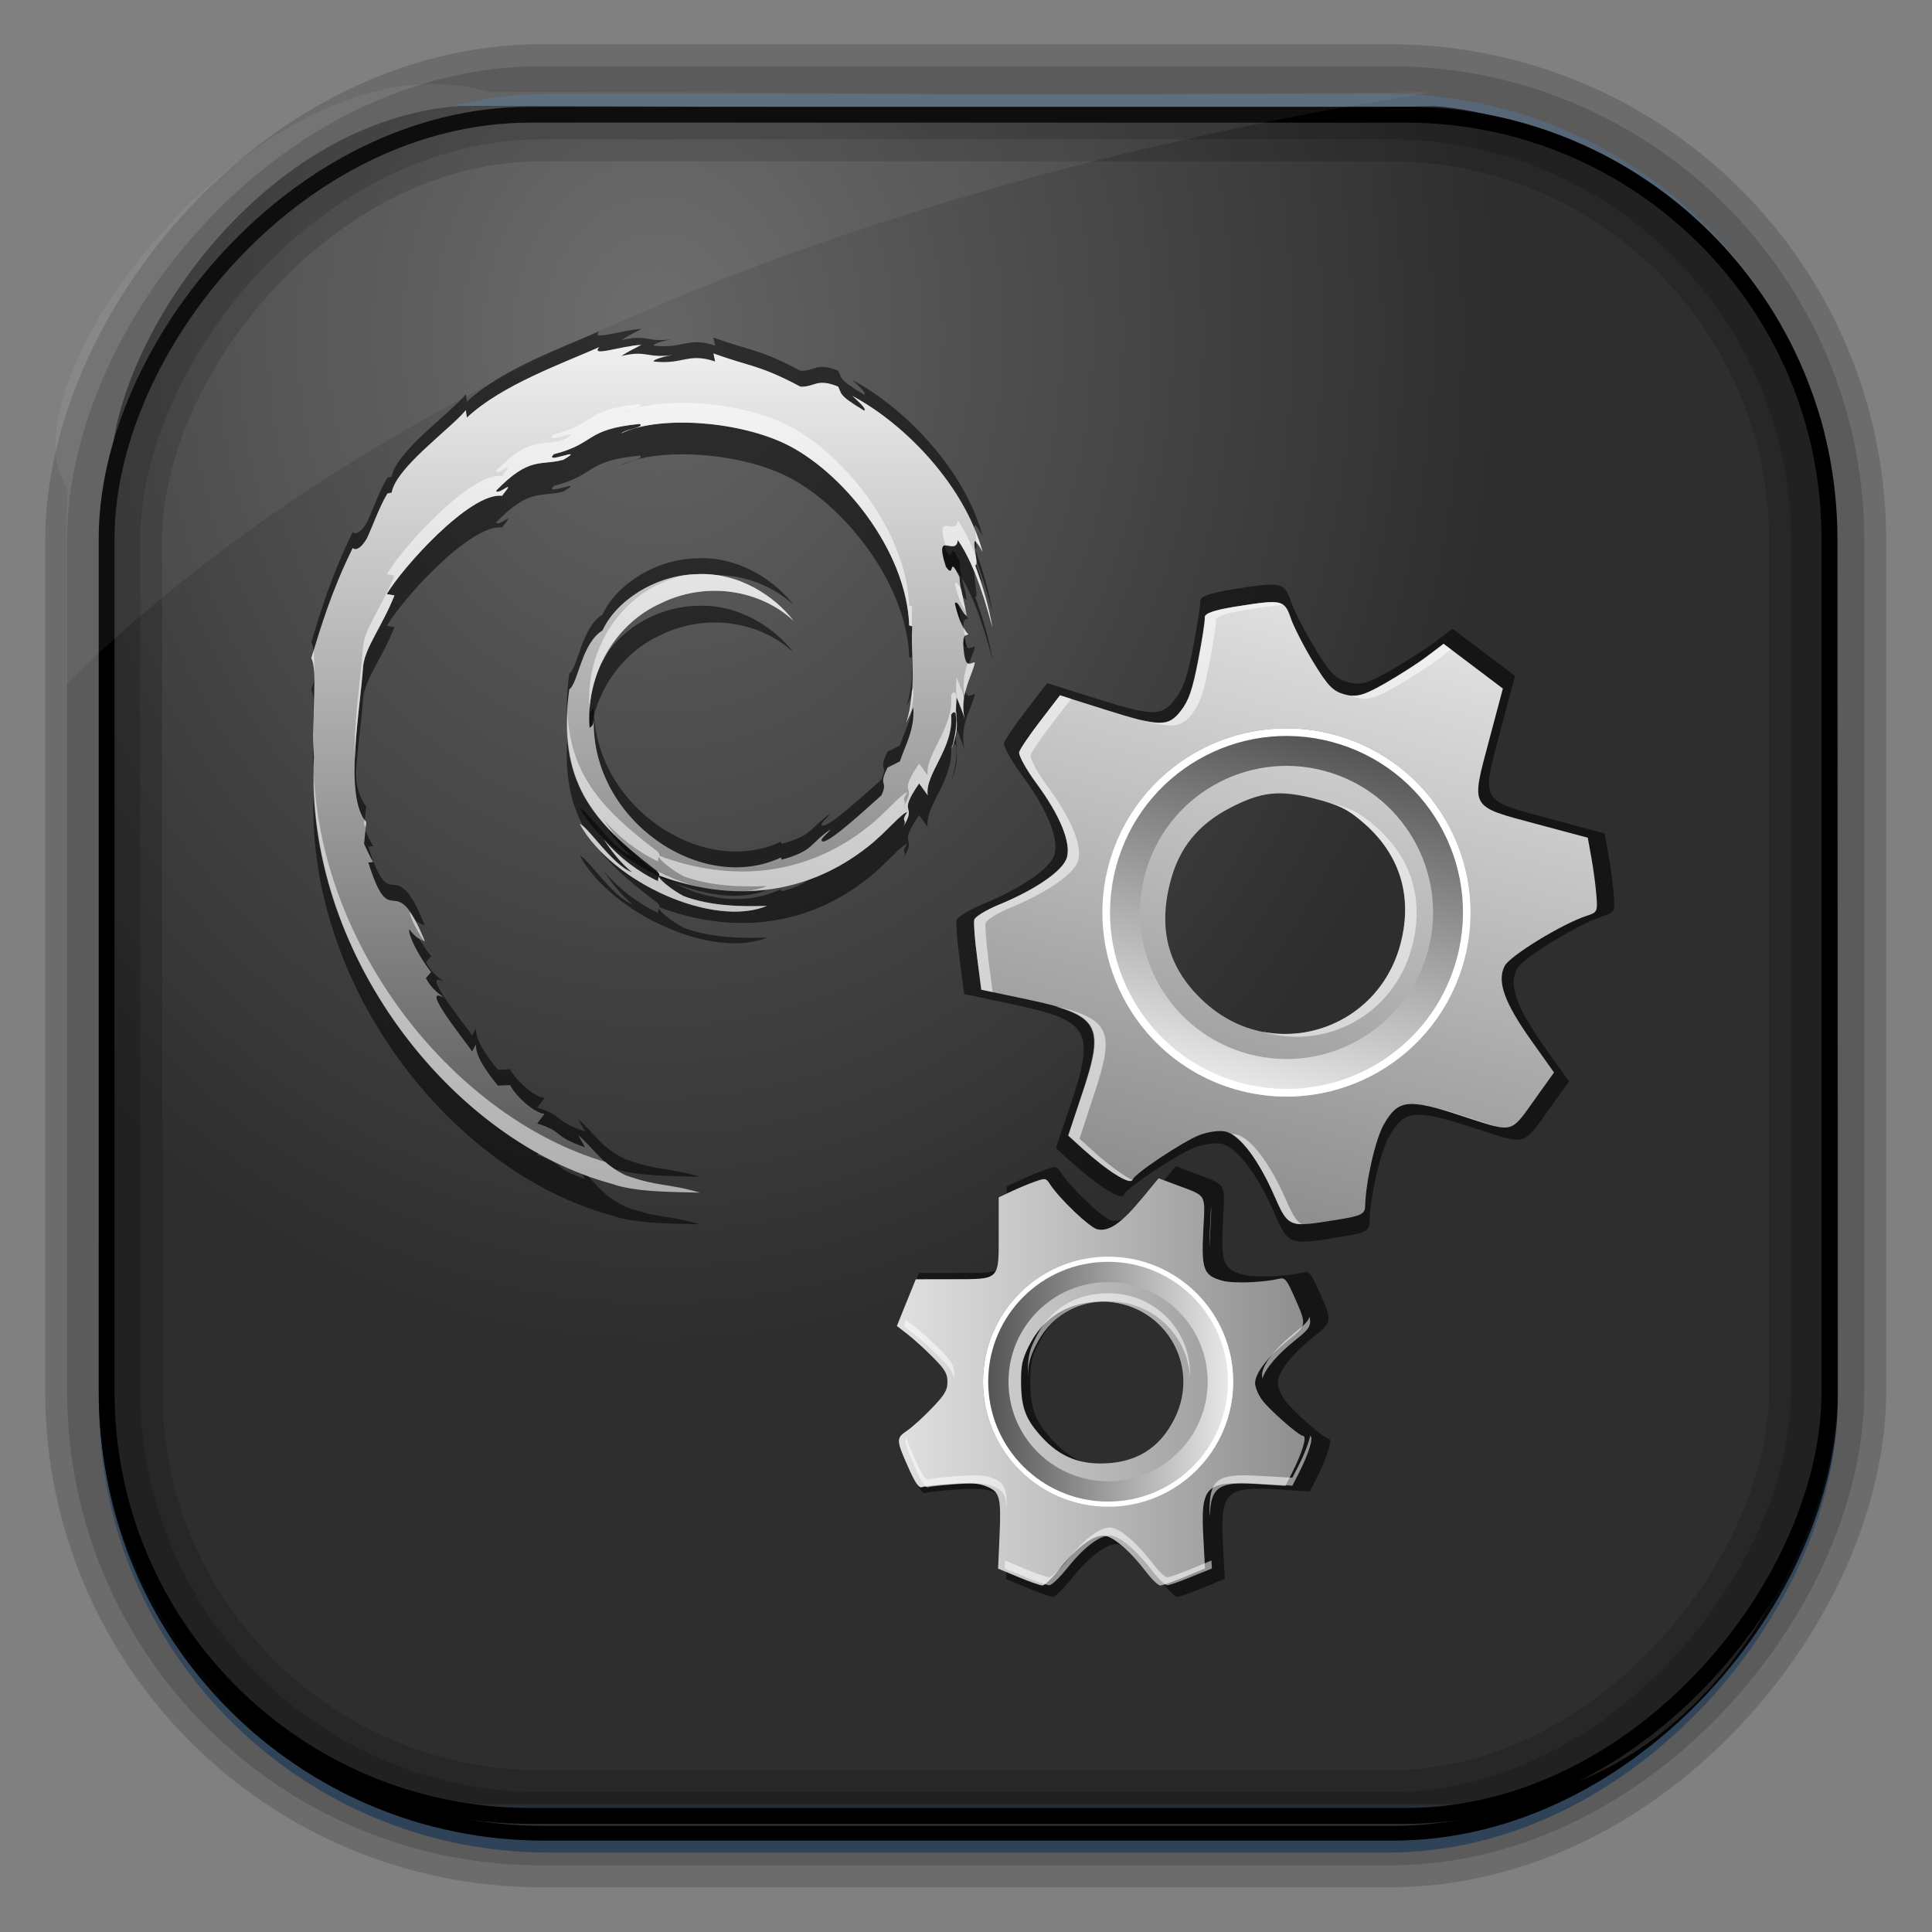 <?xml version="1.0" encoding="UTF-8" standalone="no"?>
<!-- Created with Inkscape (http://www.inkscape.org/) -->
<svg id="svg3449" xmlns:rdf="http://www.w3.org/1999/02/22-rdf-syntax-ns#" xmlns="http://www.w3.org/2000/svg" height="128" width="128" version="1.0" xmlns:cc="http://creativecommons.org/ns#" xmlns:xlink="http://www.w3.org/1999/xlink" xmlns:dc="http://purl.org/dc/elements/1.1/">
 <rect width="100%" height="100%" fill="#808080" stroke="none"/>
 <defs id="defs3451">
  <linearGradient id="linearGradient3514" y2="-9.103" gradientUnits="userSpaceOnUse" x2="66.492" gradientTransform="matrix(.968 0 0 .979 2.179 .166)" y1="-42.638" x1="67.952">
   <stop id="stop4620" style="stop-color:#37414b" offset="0"/>
   <stop id="stop4622" style="stop-color:#37414b;stop-opacity:0" offset="1"/>
  </linearGradient>
  <linearGradient id="linearGradient3516" y2="-11.847" gradientUnits="userSpaceOnUse" x2="58.98" gradientTransform="matrix(.968 0 0 .979 2.179 .166)" y1="-118.55" x1="57.173">
   <stop id="stop4596" offset="0"/>
   <stop id="stop4598" style="stop-opacity:0" offset="1"/>
  </linearGradient>
  <linearGradient id="linearGradient3519" y2="50.369" gradientUnits="userSpaceOnUse" x2="76.558" gradientTransform="matrix(.968 0 0 .979 3.242 -129.19)" y1="13.164" x1="76.558">
   <stop id="stop3392" style="stop-color:#425e7b" offset="0"/>
   <stop id="stop3394" style="stop-color:#7a91a7" offset="1"/>
  </linearGradient>
  <linearGradient id="linearGradient3521" y2="-8.74" gradientUnits="userSpaceOnUse" x2="60.217" gradientTransform="matrix(.968 0 0 .979 2.179 .166)" y1="-123.72" x1="60.395">
   <stop id="stop3392-4-8" style="stop-color:#425e7b" offset="0"/>
   <stop id="stop3394-8-0" style="stop-color:#7a91a7" offset="1"/>
  </linearGradient>
  <radialGradient id="radialGradient3349" gradientUnits="userSpaceOnUse" cy="45.647" cx="42.148" gradientTransform="matrix(.947 0 0 1.139 3.595 -29.89)" r="58.984">
   <stop id="stop2699-5" style="stop-color:#656565" offset="0"/>
   <stop id="stop2701-7" style="stop-color:#2e2e2e" offset="1"/>
  </radialGradient>
  <filter id="filter3174-5" color-interpolation-filters="sRGB">
   <feGaussianBlur id="feGaussianBlur3176-4" stdDeviation="1.71"/>
  </filter>
  <linearGradient id="ButtonShadow-4" x1="45.448" gradientUnits="userSpaceOnUse" y1="92.54" gradientTransform="scale(1.006 .994)" x2="45.448" y2="7.016">
   <stop id="stop3750-3" offset="0"/>
   <stop id="stop3752-57" style="stop-opacity:.588" offset="1"/>
  </linearGradient>
  <filter id="filter3174-0" color-interpolation-filters="sRGB">
   <feGaussianBlur id="feGaussianBlur3176-9" stdDeviation="1.71"/>
  </filter>
  <filter id="filter3174-7" color-interpolation-filters="sRGB">
   <feGaussianBlur id="feGaussianBlur3176-7" stdDeviation="1.71"/>
  </filter>
  <clipPath id="clipPath3613-9">
   <rect id="rect3615-2" style="fill:#fff" rx="6" ry="6" height="84" width="84" y="6" x="6"/>
  </clipPath>
  <linearGradient id="linearGradient3613-3" x1="48" gradientUnits="userSpaceOnUse" y1="20.221" x2="48" y2="138.66">
   <stop id="stop3739-03" style="stop-color:#fff" offset="0"/>
   <stop id="stop3741-5" style="stop-color:#fff;stop-opacity:0" offset="1"/>
  </linearGradient>
  <filter id="filter3794-30" height="1.384" width="1.384" color-interpolation-filters="sRGB" y="-.192" x="-.192">
   <feGaussianBlur id="feGaussianBlur3796-38" stdDeviation="5.28"/>
  </filter>
  <filter id="filter3174-8" color-interpolation-filters="sRGB">
   <feGaussianBlur id="feGaussianBlur3176-3" stdDeviation="1.71"/>
  </filter>
  <clipPath id="clipPath3613-26">
   <rect id="rect3615-4" style="fill:#fff" rx="6" ry="6" height="84" width="84" y="6" x="6"/>
  </clipPath>
  <filter id="filter3794-67" height="1.384" width="1.384" color-interpolation-filters="sRGB" y="-.192" x="-.192">
   <feGaussianBlur id="feGaussianBlur3796-4" stdDeviation="5.28"/>
  </filter>
  <filter id="filter3174-4" color-interpolation-filters="sRGB">
   <feGaussianBlur id="feGaussianBlur3176-0" stdDeviation="1.71"/>
  </filter>
  <linearGradient id="linearGradient16559-6" y2="1011.8" xlink:href="#linearGradient873-1-6" gradientUnits="userSpaceOnUse" x2="28.387" gradientTransform="matrix(1.172 .314 -.314 1.172 521.28 -1202.5)" y1="1046.1" x1="28.387"/>
  <linearGradient id="linearGradient873-1-6">
   <stop id="stop875-4-4" style="stop-color:#8b8b8b" offset="0"/>
   <stop id="stop877-0-0" style="stop-color:#e1e1e1" offset="1"/>
  </linearGradient>
  <linearGradient id="linearGradient16556-9" y2="37" xlink:href="#linearGradient886-4-5" gradientUnits="userSpaceOnUse" x2="-27.5" gradientTransform="matrix(1.2 .322 -.322 1.2 271.74 -11.255)" y1="16.875" x1="-27.5"/>
  <linearGradient id="linearGradient886-4-5">
   <stop id="stop888-3-4" style="stop-color:#535353" offset="0"/>
   <stop id="stop890-0-7" style="stop-color:#f0f0f0" offset="1"/>
  </linearGradient>
  <linearGradient id="linearGradient3077-8-2" y2="1011.8" xlink:href="#linearGradient873-1-6" gradientUnits="userSpaceOnUse" y1="1046.1" x2="28.387" x1="28.387"/>
  <linearGradient id="linearGradient3079-0-9" y2="37" xlink:href="#linearGradient886-4-5" gradientUnits="userSpaceOnUse" y1="16.875" gradientTransform="matrix(.947 0 0 .947 53.053 1003.3)" x2="-27.5" x1="-27.5"/>
  <linearGradient id="linearGradient16541-9" y2="508.2" xlink:href="#linearGradient886-4-5" gradientUnits="userSpaceOnUse" x2="417.28" gradientTransform="matrix(1.824 0 0 1.824 -560.83 -954.24)" y1="539.31" x1="417.28"/>
 </defs>
 <rect id="rect892" style="stroke:url(#linearGradient3521);stroke-width:.974;fill:url(#linearGradient3519)" transform="scale(1,-1)" ry="29.296" height="115.54" width="114.22" y="-122.25" x="7.039"/>
 <rect id="rect892-2" style="stroke:url(#linearGradient3516);stroke-width:.974;fill:url(#linearGradient3514)" transform="scale(1,-1)" ry="28.993" height="114.35" width="114.22" y="-121.46" x="7.06"/>
 <path id="rect895" style="fill:url(#radialGradient3349)" d="m30.571 7.01c-13.128 0.936-22.55 15.04-23.173 23.288-0.05 0.974-0.089 1.965-0.089 2.957v58.419c0 15.229 11.191 27.859 22.318 27.859h67.038c15.69 0 24.318-16.445 24.318-25.859v-64.017c-0.21-5.933-12.29-21.682-25.926-22.618-47.846 0.865-20.497-0.026-64.483-0.026z"/>
 <rect id="rect892-2-7-8" style="opacity:.159;stroke:#000;stroke-width:4.845;fill:none" transform="scale(1,-1)" ry="28.993" height="114.35" width="114.22" y="-121.16" x="6.868"/>
 <rect id="rect892-2-7-1" style="opacity:.159;stroke:#000;stroke-width:7.751;fill:none" transform="scale(1,-1)" ry="28.993" height="114.35" width="114.22" y="-121.16" x="6.869"/>
 <rect id="rect892-2-7-2-9" ry="28.067" style="stroke:#000;stroke-width:1.049;fill:none" transform="scale(1,-1)" height="112.71" width="114.14" y="-120.31" x="7.064"/>
 <path id="path1187" style="fill:#fff;fill-opacity:.057" d="m32.415 6.091c-14.891-4.33-32.779 19.454-27.93 26.295-0.043 0.716-0.077 1.444-0.077 2.173v10.76c25.899-25.61 66.753-35.479 90.375-39.179-0.225-0.026-0.46-0.031-0.691-0.031-41.576 0.387-23.653-0.019-61.677-0.019z"/>
 <g id="layer2" style="display:none" transform="translate(137.63 15.959)">
  <rect id="rect3745" style="opacity:.9;filter:url(#filter3174-5);fill:url(#ButtonShadow-4)" rx="6" ry="6" height="85" width="86" y="7" x="5"/>
 </g>
 <g id="layer2-3" style="display:none" transform="translate(146.29 14.997)">
  <rect id="rect3745-4" style="opacity:.9;filter:url(#filter3174-0);fill:url(#ButtonShadow-4)" rx="6" ry="6" height="85" width="86" y="7" x="5"/>
 </g>
 <g id="layer2-4" style="display:none" transform="translate(176.76 -8.736)">
  <rect id="rect3745-7" style="opacity:.9;filter:url(#filter3174-7);fill:url(#ButtonShadow-4)" rx="6" ry="6" height="85" width="86" y="7" x="5"/>
 </g>
 <g id="layer2-2" style="display:none" transform="translate(143.15 5.055)">
  <rect id="rect3745-9" style="opacity:.9;filter:url(#filter3174-8);fill:url(#ButtonShadow-4)" rx="6" ry="6" height="85" width="86" y="7" x="5"/>
 </g>
 <g id="layer5-4" style="display:none" transform="translate(143.15 5.055)">
  <rect id="rect3171-7" style="opacity:.3;filter:url(#filter3794-30);stroke:#fff;stroke-linecap:round;stroke-width:.5;fill:url(#linearGradient3613-3)" clip-path="url(#clipPath3613-9)" rx="12" ry="12" height="66" width="66" y="15" x="15"/>
 </g>
 <g id="layer2-1" style="display:none" transform="translate(160.47 -5.817)">
  <rect id="rect3745-8" style="opacity:.9;filter:url(#filter3174-4);fill:url(#ButtonShadow-4)" rx="6" ry="6" height="85" width="86" y="7" x="5"/>
 </g>
 <g id="layer5-46" style="display:none" transform="translate(160.47 -5.817)">
  <rect id="rect3171-2" style="opacity:.1;filter:url(#filter3794-67);stroke:#fff;stroke-linecap:round;stroke-width:.5;fill:url(#linearGradient3613-3)" clip-path="url(#clipPath3613-26)" rx="12" ry="12" height="66" width="66" y="15" x="15"/>
 </g>
 <g id="layer2-8" style="display:none" transform="matrix(2.625 0 0 2.625 176.3 -70.784)">
  <rect id="rect4898" style="fill:#333;display:inline" height="22" width="22" y="0" x="0"/>
 </g>
 <g id="layer3" style="display:none" transform="matrix(2.625 0 0 2.625 176.3 -70.784)">
  <rect id="rect4126" style="fill:#efebe7" height="22" width="22" y="0" x="0"/>
 </g>
 <g id="g16574" transform="translate(-141.16 49.84)">
  <path id="path980-0" style="fill-opacity:.537" d="m215.63 29.298c0.105-0.391 3.511-2.66 4.659-3.103 0.625-0.241 1.46-0.352 1.856-0.247 0.986 0.264 2.31 2.001 3.377 4.428 1.015 2.308 0.971 2.291 4.39 1.743 1.716-0.275 1.966-0.398 1.98-0.974 0.043-1.722 0.727-4.699 1.312-5.71 1.012-1.748 1.666-1.817 5.51-0.577 3.711 1.197 3.262 1.323 5.268-1.476l1.127-1.573-1.584-2.228c-1.893-2.664-2.426-4.153-1.87-5.226 0.373-0.72 4.077-2.979 5.77-3.521 0.713-0.228 0.74-0.288 0.647-1.446-0.053-0.665-0.21-1.839-0.349-2.609l-0.25-1.401-3.57-0.958c-4.73-1.267-4.61-1.052-3.34-5.845l0.968-3.636-2.071-1.563-2.071-1.563-1.114 0.847c-0.613 0.466-1.945 1.322-2.961 1.904-1.54 0.882-2.011 1.014-2.839 0.792-0.827-0.223-1.191-0.593-2.194-2.24-0.661-1.085-1.376-2.478-1.588-3.094-0.448-1.303-0.61-1.337-3.907-0.809-1.478 0.239-2.14 0.476-2.109 0.765 0.024 0.231-0.183 1.585-0.46 3.01-0.394 2.025-0.657 2.788-1.208 3.499-0.897 1.159-1.44 1.149-5.374-0.092l-3.096-0.978-1.377 1.789c-0.758 0.984-1.424 1.964-1.482 2.178-0.058 0.215 0.496 1.204 1.23 2.198 1.618 2.192 2.402 4.109 2.117 5.174-0.244 0.909-2.157 2.239-4.758 3.308-0.896 0.368-1.675 0.839-1.731 1.046-0.055 0.207 0.035 1.396 0.202 2.642l0.302 2.266 3.178 0.672c5.163 1.091 5.533 1.741 3.84 6.745l-0.944 2.789 1.006 0.907c1.847 1.667 3.389 2.619 3.51 2.168zm5.127-12.316c-2.613-2.317-3.417-5.111-2.475-8.606 0.624-2.316 1.933-3.92 4.138-5.07 2.205-1.151 3.478-1.289 5.967-0.648 1.736 0.448 2.297 0.728 3.436 1.724 2.519 2.202 3.404 5.141 2.538 8.43-1.609 6.115-8.891 8.347-13.603 4.171z"/>
  <path id="path984-8" d="m216.21 28.303c0.099-0.37 3.324-2.518 4.411-2.938 0.592-0.228 1.382-0.334 1.757-0.231 0.933 0.249 2.187 1.895 3.197 4.192 0.961 2.185 0.919 2.168 4.156 1.65 1.624-0.26 1.861-0.377 1.875-0.922 0.041-1.63 0.688-4.449 1.242-5.406 0.958-1.655 1.577-1.72 5.216-0.546 3.514 1.133 3.088 1.253 4.987-1.397l1.067-1.49-1.5-2.109c-1.792-2.522-2.297-3.932-1.77-4.948 0.353-0.681 3.859-2.821 5.463-3.333 0.675-0.215 0.7-0.273 0.613-1.369-0.05-0.629-0.199-1.741-0.331-2.47l-0.239-1.325-3.386-0.907c-4.478-1.2-4.363-0.995-3.155-5.534l0.916-3.442-1.96-1.48-1.96-1.48-1.055 0.801c-0.58 0.441-1.842 1.252-2.803 1.803-1.458 0.835-1.904 0.959-2.688 0.749-0.783-0.21-1.128-0.561-2.077-2.12-0.626-1.027-1.303-2.346-1.504-2.929-0.424-1.234-0.577-1.266-3.699-0.766-1.4 0.226-2.026 0.451-1.997 0.725 0.023 0.221-0.173 1.5-0.435 2.849-0.373 1.917-0.622 2.639-1.144 3.312-0.85 1.097-1.363 1.088-5.088-0.087l-2.931-0.926-1.304 1.693c-0.717 0.931-1.349 1.859-1.403 2.062-0.054 0.202 0.47 1.139 1.165 2.081 1.532 2.075 2.274 3.89 2.004 4.899-0.231 0.86-2.042 2.12-4.505 3.131-0.849 0.349-1.586 0.794-1.638 0.99-0.052 0.194 0.033 1.322 0.191 2.502l0.286 2.145 3.009 0.636c4.888 1.033 5.239 1.649 3.635 6.386l-0.894 2.64 0.953 0.859c1.749 1.578 3.208 2.479 3.323 2.053zm4.854-11.661c-2.474-2.193-3.235-4.839-2.343-8.147 0.591-2.193 1.83-3.712 3.917-4.8 2.087-1.09 3.293-1.22 5.649-0.614 1.643 0.424 2.174 0.69 3.253 1.632 2.385 2.084 3.223 4.867 2.403 7.981-1.524 5.789-8.418 7.903-12.879 3.948z" style="fill:url(#linearGradient16559-6)"/>
  <path id="path986-9" style="color:#000000;fill:url(#linearGradient16556-9)" d="m229.55-1.168c-6.506-1.743-13.193 2.118-14.936 8.623-1.743 6.506 2.118 13.193 8.623 14.937 6.506 1.743 13.193-2.118 14.936-8.623 1.743-6.506-2.118-13.193-8.623-14.937zm-0.643 2.401c5.18 1.388 8.254 6.712 6.866 11.892-1.388 5.18-6.712 8.254-11.892 6.866-5.18-1.388-8.254-6.712-6.866-11.892 1.388-5.18 6.712-8.254 11.892-6.866z"/>
  <path id="path988-8" style="color:#000000;fill:#fff" d="m229.55-1.168c-6.506-1.743-13.193 2.118-14.936 8.623-1.743 6.506 2.118 13.193 8.623 14.937 6.506 1.743 13.193-2.118 14.936-8.623 1.743-6.506-2.118-13.193-8.623-14.937zm-0.131 0.488c6.237 1.671 9.938 8.082 8.267 14.318-1.671 6.237-8.082 9.938-14.318 8.266s-9.938-8.082-8.266-14.318c1.671-6.237 8.081-9.938 14.318-8.266z"/>
  <path id="path990-0" style="fill:#fff;fill-opacity:.537" d="m236.79-7.188-1.059 0.802c-0.58 0.441-1.81 1.24-2.772 1.79-1.198 0.686-1.733 0.892-2.313 0.828 0.118 0.052 0.225 0.1 0.365 0.137 0.783 0.21 1.24 0.071 2.698-0.765 0.962-0.551 2.191-1.349 2.772-1.79l0.811-0.627-0.502-0.376zm-10.93-2.728c-0.482-0.1-1.327 0.026-2.887 0.272-1.4 0.226-2.029 0.438-2 0.711 0.023 0.221-0.181 1.508-0.444 2.857-0.373 1.917-0.608 2.642-1.13 3.316-0.612 0.79-1.069 0.995-2.658 0.615 2.149 0.601 2.718 0.477 3.408-0.414 0.522-0.673 0.757-1.399 1.13-3.316 0.262-1.349 0.467-2.638 0.444-2.857-0.029-0.273 0.6-0.486 2-0.711 1.171-0.189 1.948-0.305 2.455-0.307-0.093-0.068-0.177-0.134-0.318-0.165zm-14.471 6.135-1.3 1.702c-0.717 0.931-1.347 1.875-1.401 2.077-0.054 0.202 0.438 1.131 1.133 2.073 1.532 2.075 2.298 3.878 2.028 4.886-0.231 0.86-2.037 2.126-4.5 3.137-0.849 0.349-1.585 0.813-1.637 1.009-0.052 0.194 0.027 1.282 0.185 2.462l0.265 2.162 0.761 0.163-0.275-2.124c-0.157-1.18-0.237-2.266-0.185-2.462 0.052-0.194 0.789-0.66 1.637-1.009 2.462-1.011 4.269-2.276 4.5-3.137 0.27-1.008-0.496-2.811-2.028-4.886-0.695-0.942-1.188-1.869-1.133-2.073 0.054-0.202 0.684-1.146 1.401-2.077l1.29-1.664-0.74-0.239zm17.387 6.991c1.244 0.352 1.819 0.674 2.773 1.507 2.385 2.084 3.229 4.85 2.41 7.964-1.143 4.342-5.306 6.621-9.199 5.819 4.091 1.278 8.733-0.998 9.949-5.617 0.82-3.114-0.025-5.879-2.41-7.964-1.079-0.942-1.617-1.214-3.26-1.638-0.098-0.026-0.169-0.045-0.263-0.071zm-17.23 13.719c-0.122-0.032-0.292-0.042-0.423-0.073 2.961 0.853 3.031 1.891 1.682 5.879l-0.874 2.661 0.937 0.854c1.665 1.502 3.07 2.376 3.3 2.09-0.614-0.328-1.524-0.964-2.55-1.889l-0.937-0.854 0.874-2.661c1.403-4.145 1.311-5.133-2.009-6.008zm24.873 6.665c0.49 0.129 0.952 0.298 1.631 0.517 1.07 0.345 1.752 0.581 2.268 0.688-0.426-0.129-0.851-0.271-1.518-0.487-1.017-0.328-1.762-0.592-2.381-0.718zm-13.294 1.745c-0.094-0.026-0.211-0.058-0.348-0.052 0.874 0.529 1.903 2.053 2.777 4.041 0.632 1.437 0.87 1.927 1.851 1.944-0.418-0.247-0.668-0.758-1.101-1.742-1.01-2.298-2.247-3.94-3.18-4.19z"/>
  <g id="g998-4" transform="matrix(0 -.892 .892 0 -702.75 63.109)">
   <g id="g1000-0" style="fill-opacity:.537" transform="matrix(.977 0 0 .977 .564 24.167)">
    <path id="path1002-3" d="m19.665 1044.6c0-0.316 2.108-2.713 2.884-3.279 0.422-0.308 1.029-0.56 1.349-0.56 0.796 0 2.145 1.041 3.439 2.655 1.23 1.534 1.194 1.53 3.66 0.427 1.237-0.553 1.401-0.697 1.296-1.133-0.315-1.306-0.401-3.688-0.164-4.567 0.41-1.522 0.888-1.705 4.035-1.547 3.038 0.153 2.725 0.338 3.671-2.175l0.532-1.413-1.643-1.359c-1.964-1.625-2.666-2.639-2.464-3.56 0.136-0.617 2.47-3.068 3.637-3.818 0.491-0.316 0.499-0.366 0.196-1.22-0.174-0.49-0.53-1.343-0.79-1.895l-0.473-1.004h-2.888c-3.82 0-3.685 0.138-3.691-3.731l-0.005-2.935-1.876-0.76-1.876-0.76-0.669 0.863c-0.368 0.475-1.199 1.389-1.847 2.033-0.983 0.976-1.311 1.17-1.979 1.17-0.668 0-1.017-0.206-2.106-1.244-0.717-0.684-1.537-1.589-1.822-2.011-0.601-0.891-0.729-0.884-3.107 0.179-1.066 0.477-1.516 0.791-1.435 1.002 0.065 0.169 0.182 1.231 0.261 2.361 0.112 1.606 0.067 2.233-0.204 2.881-0.442 1.054-0.853 1.157-4.068 1.015l-2.53-0.112-0.677 1.626c-0.372 0.894-0.677 1.767-0.677 1.94 0 0.173 0.617 0.807 1.371 1.408 1.662 1.325 2.639 2.611 2.639 3.471 0 0.734-1.173 2.123-2.918 3.453-0.601 0.459-1.093 0.97-1.093 1.137 0 0.167 0.308 1.045 0.685 1.95l0.685 1.647 2.53-0.135c4.111-0.221 4.521 0.195 4.255 4.307l-0.148 2.292 0.941 0.48c1.728 0.883 3.082 1.289 3.082 0.925zm1.377-10.316c-2.437-1.218-3.607-3.161-3.603-5.985 0.003-1.871 0.665-3.344 2.094-4.656 1.429-1.312 2.36-1.673 4.365-1.693 1.398-0.013 1.877 0.085 2.937 0.605 2.343 1.15 3.603 3.187 3.615 5.84 0.022 4.932-5.014 8.085-9.408 5.889z" style="fill-opacity:.537"/>
   </g>
   <g id="g1004-6" style="fill:url(#linearGradient3077-8-2)" transform="matrix(.924 0 0 .924 1.812 77.645)">
    <path id="path1006-6" style="fill:url(#linearGradient3077-8-2)" d="m19.665 1044.6c0-0.316 2.108-2.713 2.884-3.279 0.422-0.308 1.029-0.56 1.349-0.56 0.796 0 2.145 1.041 3.439 2.655 1.23 1.534 1.194 1.53 3.66 0.427 1.237-0.553 1.401-0.697 1.296-1.133-0.315-1.306-0.401-3.688-0.164-4.567 0.41-1.522 0.888-1.705 4.035-1.547 3.038 0.153 2.725 0.338 3.671-2.175l0.532-1.413-1.643-1.359c-1.964-1.625-2.666-2.639-2.464-3.56 0.136-0.617 2.47-3.068 3.637-3.818 0.491-0.316 0.499-0.366 0.196-1.22-0.174-0.49-0.53-1.343-0.79-1.895l-0.473-1.004h-2.888c-3.82 0-3.685 0.138-3.691-3.731l-0.005-2.935-1.876-0.76-1.876-0.76-0.669 0.863c-0.368 0.475-1.199 1.389-1.847 2.033-0.983 0.976-1.311 1.17-1.979 1.17-0.668 0-1.017-0.206-2.106-1.244-0.717-0.684-1.537-1.589-1.822-2.011-0.601-0.891-0.729-0.884-3.107 0.179-1.066 0.477-1.516 0.791-1.435 1.002 0.065 0.169 0.182 1.231 0.261 2.361 0.112 1.606 0.067 2.233-0.204 2.881-0.442 1.054-0.853 1.157-4.068 1.015l-2.53-0.112-0.677 1.626c-0.372 0.894-0.677 1.767-0.677 1.94 0 0.173 0.617 0.807 1.371 1.408 1.662 1.325 2.639 2.611 2.639 3.471 0 0.734-1.173 2.123-2.918 3.453-0.601 0.459-1.093 0.97-1.093 1.137 0 0.167 0.308 1.045 0.685 1.95l0.685 1.647 2.53-0.135c4.111-0.221 4.521 0.195 4.255 4.307l-0.148 2.292 0.941 0.48c1.728 0.883 3.082 1.289 3.082 0.925zm1.377-10.316c-2.437-1.218-3.607-3.161-3.603-5.985 0.003-1.871 0.665-3.344 2.094-4.656 1.429-1.312 2.36-1.673 4.365-1.693 1.398-0.013 1.877 0.085 2.937 0.605 2.343 1.15 3.603 3.187 3.615 5.84 0.022 4.932-5.014 8.085-9.408 5.889z"/>
   </g>
   <path id="path1008-2" style="color:#000000;fill:url(#linearGradient3079-0-9)" d="m24 1019.1c-5.131 0-9.29 4.159-9.29 9.29s4.159 9.29 9.29 9.29 9.29-4.159 9.29-9.29-4.159-9.29-9.29-9.29zm0 1.893c4.085 0 7.396 3.312 7.396 7.396s-3.312 7.396-7.396 7.396-7.396-3.312-7.396-7.396 3.312-7.396 7.396-7.396z"/>
   <path id="path1010-6" style="color:#000000;fill:#fff" d="m24 1019.1c-5.131 0-9.29 4.159-9.29 9.29s4.159 9.29 9.29 9.29 9.29-4.159 9.29-9.29-4.159-9.29-9.29-9.29zm0 0.385c4.918 0 8.905 3.987 8.905 8.905s-3.987 8.905-8.905 8.905-8.905-3.987-8.905-8.905 3.987-8.905 8.905-8.905z"/>
   <path id="path1012-7" style="fill:#fff;fill-opacity:.537" d="m28.142 1013.2-0.621 0.799c-0.34 0.439-1.087 1.269-1.686 1.864-0.746 0.741-1.099 0.998-1.538 1.065 0.097 0.016 0.185 0.03 0.296 0.03 0.618 0 0.926-0.193 1.834-1.095 0.599-0.595 1.346-1.425 1.686-1.864l0.473-0.621-0.444-0.178zm-8.58 0.148c-0.374 0.022-0.972 0.278-2.071 0.769-0.986 0.441-1.406 0.722-1.331 0.917 0.06 0.157 0.164 1.145 0.237 2.189 0.103 1.484 0.074 2.064-0.178 2.663-0.295 0.702-0.59 0.943-1.834 0.976 1.7 0.019 2.094-0.184 2.426-0.976 0.251-0.598 0.281-1.178 0.178-2.663-0.073-1.044-0.177-2.033-0.237-2.189-0.075-0.195 0.346-0.476 1.331-0.917 0.824-0.368 1.373-0.608 1.746-0.71-0.082-0.032-0.157-0.065-0.266-0.059zm-9.438 7.367-0.621 1.509c-0.344 0.827-0.621 1.645-0.621 1.805 0 0.16 0.546 0.746 1.243 1.302 1.536 1.225 2.456 2.4 2.456 3.195 0 0.679-1.08 1.966-2.692 3.195-0.556 0.424-1.006 0.91-1.006 1.065 0 0.154 0.273 0.938 0.621 1.775l0.621 1.538 0.592-0.03-0.621-1.509c-0.349-0.837-0.621-1.621-0.621-1.775 0-0.155 0.45-0.641 1.006-1.065 1.612-1.23 2.692-2.517 2.692-3.195 0-0.795-0.919-1.97-2.456-3.195-0.697-0.556-1.243-1.141-1.243-1.302 0-0.16 0.277-0.978 0.621-1.805l0.621-1.479-0.592-0.03zm14.172 1.716c0.985 0.014 1.471 0.137 2.337 0.562 2.166 1.063 3.332 2.932 3.343 5.385 0.015 3.42-2.599 5.918-5.621 6.095 3.262 0.134 6.229-2.456 6.213-6.095-0.011-2.453-1.177-4.321-3.343-5.385-0.979-0.481-1.429-0.575-2.722-0.562-0.077 0.001-0.134 0-0.207 0zm-9.97 13.491c-0.096 0-0.223 0.027-0.325 0.03 2.347 0.044 2.603 0.794 2.396 3.994l-0.118 2.13 0.858 0.444c1.521 0.777 2.728 1.143 2.84 0.888-0.516-0.121-1.311-0.409-2.248-0.888l-0.858-0.444 0.118-2.13c0.215-3.327-0.048-4.035-2.663-4.024zm19.615 0c0.387-0.001 0.759 0.032 1.302 0.059 0.855 0.043 1.404 0.082 1.805 0.059-0.339-0.012-0.68-0.032-1.213-0.059-0.813-0.041-1.413-0.088-1.893-0.059zm-9.438 3.905c-0.074 0-0.166 0-0.266 0.03 0.747 0.217 1.805 1.135 2.84 2.426 0.748 0.933 1.02 1.247 1.746 1.065-0.356-0.099-0.641-0.426-1.154-1.065-1.196-1.492-2.43-2.456-3.166-2.456z"/>
  </g>
  <path id="path2536" style="fill-opacity:.537" d="m201.67-3.999c0.056 1.516-0.442 2.252-0.893 3.555l-0.811 0.404c-0.663 1.288 0.067 0.818-0.409 1.843-1.036 0.92-3.141 2.879-3.815 3.059-0.493 0 0.333-0.581 0.441-0.804-1.386 0.951-1.112 1.428-3.232 2.007l-0.062-0.139c-5.226 2.459-12.487-2.414-12.391-9.062-0.056 0.422-0.158 0.316-0.274 0.485-0.27-3.42 1.58-6.855 4.699-8.26 3.051-1.51 6.628-0.891 8.812 1.147-1.2-1.572-3.589-3.239-6.42-3.085-2.774 0.05-5.369 1.808-6.235 3.722-1.421 0.894-1.586 3.449-2.205 3.916-0.834 6.124 1.567 8.768 5.628 11.881 0.637 0.43 0.18 0.496 0.265 0.823-1.349-0.631-2.584-1.585-3.6-2.753 0.54 0.789 1.121 1.556 1.873 2.158-1.273-0.43-2.973-3.083-3.468-3.191 2.193 3.926 8.896 6.886 12.407 5.417-1.625 0.058-3.688 0.034-5.513-0.641-0.769-0.395-1.809-1.211-1.623-1.363 4.791 1.789 9.739 1.354 13.883-1.968 1.055-0.822 2.207-2.219 2.54-2.238-0.501 0.754 0.086 0.365-0.299 1.028 1.049-1.694-0.457-0.69 1.085-2.927l0.57 0.785c-0.213-1.408 1.747-3.116 1.548-5.341 0.45-0.68 0.501 0.733 0.025 2.297 0.662-1.736 0.175-2.015 0.344-3.448 0.183 0.482 0.425 0.993 0.549 1.502-0.432-1.678 0.441-2.825 0.658-3.801-0.214-0.092-0.666 0.742-0.77-1.24 0.021-0.861 0.241-0.451 0.326-0.663-0.168-0.092-0.612-0.757-0.881-2.023 0.194-0.3 0.522 0.771 0.788 0.814-0.171-1.006-0.466-1.773-0.478-2.546-0.778-1.625-0.275 0.218-0.905-0.697-0.828-2.581 0.686-0.599 0.789-1.771 1.254 1.816 1.968 4.633 2.298 5.8-0.251-1.423-0.656-2.801-1.151-4.134 0.382 0.163-0.614-2.925 0.496-0.881-1.185-4.358-5.068-8.43-8.641-10.339 0.436 0.399 0.988 0.901 0.791 0.98-1.778-1.057-1.466-1.141-1.72-1.588-1.446-0.589-1.543 0.05-2.5 0.002-2.729-1.448-3.255-1.295-5.766-2.2l0.115 0.534c-1.808-0.602-2.106 0.226-4.059 0.002-0.118-0.089 0.626-0.336 1.24-0.425-1.748 0.228-1.666-0.347-3.377 0.06 0.421-0.297 0.868-0.492 1.317-0.742-1.425 0.087-3.403 0.829-2.793 0.152-2.325 1.038-6.454 2.494-8.771 4.667l-0.073-0.487c-1.062 1.274-4.63 3.806-4.914 5.458l-0.284 0.063c-0.552 0.935-0.91 1.995-1.348 2.957-0.722 1.232-1.059 0.475-0.956 0.668-1.421 2.881-2.128 5.302-2.737 7.288 0.434 0.649 0.005 3.91 0.174 6.519-0.713 12.89 9.046 25.404 19.713 28.292 1.564 0.561 3.888 0.54 5.866 0.595-2.333-0.668-2.634-0.354-4.908-1.146-1.639-0.773-1.998-1.654-3.16-2.663l0.46 0.812c-2.277-0.806-1.324-0.998-3.178-1.584l0.491-0.64c-0.738-0.055-1.956-1.244-2.288-1.903l-0.808 0.034c-0.97-1.196-1.488-2.06-1.449-2.729l-0.261 0.466c-0.295-0.508-3.571-4.491-1.872-3.564-0.316-0.287-0.735-0.469-1.19-1.296l0.346-0.395c-0.816-1.052-1.505-2.401-1.452-2.849 0.436 0.588 0.739 0.699 1.038 0.8-2.065-5.122-2.181-0.281-3.744-5.214l0.33-0.034c-0.25-0.381-0.41-0.795-0.61-1.202l0.144-1.433c-1.486-1.716-0.415-7.306-0.2-10.371 0.147-1.246 1.24-2.573 2.071-4.654l-0.506-0.087c0.967-1.686 5.522-6.775 7.633-6.514 1.022-1.284-0.203 0-0.403-0.328 2.245-2.323 2.951-1.641 4.467-2.06 1.633-0.969-1.402 0.379-0.628-0.37 2.825-0.721 2.001-1.64 5.686-2.006 0.389 0.223-0.902 0.339-1.225 0.628 2.353-1.152 7.447-0.889 10.757 0.639 3.838 1.795 8.153 7.099 8.323 12.088l0.194 0.052c-0.098 1.984 0.304 4.279-0.393 6.386l0.471-0.999"/>
  <path id="path4181" d="m201.67-0.849c0.056 1.516-0.442 2.252-0.893 3.555l-0.811 0.404c-0.663 1.288 0.067 0.818-0.409 1.843-1.036 0.92-3.141 2.879-3.815 3.059-0.493 0 0.333-0.581 0.441-0.804-1.386 0.951-1.112 1.428-3.232 2.007l-0.062-0.139c-5.226 2.459-12.487-2.414-12.391-9.062-0.056 0.422-0.158 0.316-0.274 0.485-0.27-3.42 1.58-6.855 4.699-8.26 3.051-1.51 6.628-0.891 8.812 1.147-1.2-1.572-3.589-3.239-6.42-3.085-2.774 0.05-5.369 1.808-6.235 3.722-1.421 0.894-1.586 3.449-2.205 3.916-0.834 6.124 1.567 8.768 5.628 11.881 0.637 0.43 0.18 0.496 0.265 0.823-1.349-0.631-2.584-1.585-3.6-2.753 0.54 0.789 1.121 1.556 1.873 2.158-1.273-0.43-2.973-3.083-3.468-3.191 2.193 3.926 8.896 6.886 12.407 5.417-1.625 0.058-3.688 0.034-5.513-0.641-0.769-0.395-1.809-1.211-1.623-1.363 4.791 1.789 9.739 1.354 13.883-1.968 1.055-0.822 2.207-2.219 2.54-2.238-0.501 0.754 0.086 0.365-0.299 1.028 1.049-1.694-0.457-0.69 1.085-2.927l0.57 0.785c-0.213-1.408 1.747-3.116 1.548-5.341 0.45-0.68 0.501 0.733 0.025 2.297 0.662-1.736 0.175-2.015 0.344-3.448 0.183 0.482 0.425 0.993 0.549 1.502-0.432-1.678 0.441-2.825 0.658-3.801-0.214-0.092-0.666 0.742-0.77-1.24 0.021-0.861 0.241-0.451 0.326-0.663-0.168-0.092-0.612-0.757-0.881-2.023 0.194-0.3 0.522 0.771 0.788 0.814-0.171-1.006-0.466-1.773-0.478-2.546-0.778-1.625-0.275 0.218-0.905-0.697-0.828-2.581 0.686-0.599 0.789-1.771 1.254 1.816 1.968 4.633 2.298 5.8-0.251-1.423-0.656-2.801-1.151-4.134 0.382 0.163-0.614-2.925 0.496-0.881-1.185-4.358-5.068-8.43-8.641-10.339 0.436 0.399 0.988 0.901 0.791 0.98-1.778-1.057-1.466-1.141-1.72-1.588-1.446-0.589-1.543 0.05-2.5 0.002-2.729-1.448-3.255-1.295-5.766-2.2l0.115 0.534c-1.808-0.602-2.106 0.226-4.059 0.002-0.118-0.089 0.626-0.336 1.24-0.425-1.748 0.228-1.666-0.347-3.377 0.06 0.421-0.297 0.868-0.492 1.317-0.742-1.425 0.087-3.403 0.829-2.793 0.152-2.325 1.038-6.454 2.494-8.771 4.667l-0.073-0.487c-1.062 1.274-4.63 3.806-4.914 5.458l-0.284 0.063c-0.552 0.935-0.91 1.995-1.348 2.957-0.722 1.232-1.059 0.475-0.956 0.668-1.421 2.881-2.128 5.302-2.737 7.288 0.434 0.649 0.005 3.91 0.174 6.519-0.713 12.89 9.046 25.404 19.713 28.292 1.564 0.561 3.888 0.54 5.866 0.595-2.333-0.668-2.634-0.354-4.908-1.146-1.639-0.773-1.998-1.654-3.16-2.663l0.46 0.812c-2.277-0.806-1.324-0.998-3.178-1.584l0.491-0.64c-0.738-0.055-1.956-1.244-2.288-1.903l-0.808 0.034c-0.97-1.196-1.488-2.06-1.449-2.729l-0.261 0.466c-0.295-0.508-3.571-4.491-1.872-3.564-0.316-0.287-0.735-0.469-1.19-1.296l0.346-0.395c-0.816-1.052-1.505-2.401-1.452-2.849 0.436 0.588 0.739 0.699 1.038 0.8-2.065-5.122-2.181-0.281-3.744-5.214l0.33-0.034c-0.25-0.381-0.41-0.794-0.61-1.202l0.144-1.433c-1.486-1.716-0.415-7.306-0.2-10.371 0.147-1.246 1.24-2.573 2.071-4.654l-0.506-0.087c0.967-1.686 5.522-6.775 7.633-6.514 1.022-1.284-0.203 0-0.403-0.328 2.245-2.323 2.951-1.641 4.467-2.06 1.633-0.969-1.402 0.379-0.628-0.37 2.825-0.721 2.001-1.64 5.686-2.006 0.389 0.223-0.902 0.339-1.225 0.628 2.353-1.152 7.447-0.889 10.757 0.639 3.838 1.795 8.153 7.099 8.323 12.088l0.194 0.052c-0.098 1.984 0.304 4.279-0.393 6.386l0.471-0.999" style="fill-opacity:.537"/>
  <path id="path4177" d="m201.67-2.949c0.056 1.516-0.442 2.252-0.893 3.555l-0.811 0.404c-0.663 1.288 0.067 0.818-0.409 1.843-1.036 0.92-3.141 2.879-3.815 3.059-0.493 0 0.333-0.581 0.441-0.804-1.386 0.951-1.112 1.428-3.232 2.007l-0.062-0.139c-5.226 2.459-12.487-2.414-12.391-9.062-0.056 0.422-0.158 0.316-0.274 0.485-0.27-3.42 1.58-6.855 4.699-8.26 3.051-1.51 6.628-0.891 8.812 1.147-1.2-1.572-3.589-3.239-6.42-3.085-2.774 0.05-5.369 1.808-6.235 3.722-1.421 0.894-1.586 3.449-2.205 3.916-0.834 6.124 1.567 8.768 5.628 11.881 0.637 0.43 0.18 0.496 0.265 0.823-1.349-0.631-2.584-1.585-3.6-2.753 0.54 0.789 1.121 1.556 1.873 2.158-1.273-0.43-2.973-3.083-3.468-3.191 2.193 3.926 8.896 6.886 12.407 5.417-1.625 0.058-3.688 0.034-5.513-0.641-0.769-0.395-1.809-1.211-1.623-1.363 4.791 1.789 9.739 1.354 13.883-1.968 1.055-0.822 2.207-2.219 2.54-2.238-0.501 0.754 0.086 0.365-0.299 1.028 1.049-1.694-0.457-0.69 1.085-2.927l0.57 0.785c-0.213-1.408 1.747-3.116 1.548-5.341 0.45-0.68 0.501 0.733 0.025 2.297 0.662-1.736 0.175-2.015 0.344-3.448 0.183 0.482 0.425 0.993 0.549 1.502-0.432-1.678 0.441-2.825 0.658-3.801-0.214-0.092-0.666 0.742-0.77-1.24 0.021-0.861 0.241-0.451 0.326-0.663-0.168-0.092-0.612-0.757-0.881-2.023 0.194-0.3 0.522 0.771 0.788 0.814-0.171-1.006-0.466-1.773-0.478-2.546-0.778-1.625-0.275 0.218-0.905-0.697-0.828-2.581 0.686-0.599 0.789-1.771 1.254 1.816 1.968 4.633 2.298 5.8-0.251-1.423-0.656-2.801-1.151-4.134 0.382 0.163-0.614-2.925 0.496-0.881-1.185-4.358-5.068-8.43-8.641-10.339 0.436 0.399 0.988 0.901 0.791 0.98-1.778-1.057-1.466-1.141-1.72-1.588-1.446-0.589-1.543 0.05-2.5 0.002-2.729-1.448-3.255-1.295-5.766-2.2l0.115 0.534c-1.808-0.602-2.106 0.226-4.059 0.002-0.118-0.089 0.626-0.336 1.24-0.425-1.748 0.228-1.666-0.347-3.377 0.06 0.421-0.297 0.868-0.492 1.317-0.742-1.425 0.087-3.403 0.829-2.793 0.152-2.325 1.038-6.454 2.494-8.771 4.667l-0.073-0.487c-1.062 1.274-4.63 3.806-4.914 5.458l-0.284 0.063c-0.552 0.935-0.91 1.995-1.348 2.957-0.722 1.232-1.059 0.475-0.956 0.668-1.421 2.881-2.128 5.302-2.737 7.288 0.434 0.649 0.005 3.91 0.174 6.519-0.713 12.89 9.046 25.404 19.713 28.292 1.564 0.561 3.888 0.54 5.866 0.595-2.333-0.668-2.634-0.354-4.908-1.146-1.639-0.773-1.998-1.654-3.16-2.663l0.46 0.812c-2.277-0.806-1.324-0.998-3.178-1.584l0.491-0.64c-0.738-0.055-1.956-1.244-2.288-1.903l-0.808 0.034c-0.97-1.196-1.488-2.06-1.449-2.729l-0.261 0.466c-0.295-0.508-3.571-4.491-1.872-3.564-0.316-0.287-0.735-0.469-1.19-1.296l0.346-0.395c-0.816-1.052-1.505-2.401-1.452-2.849 0.436 0.588 0.739 0.699 1.038 0.8-2.065-5.122-2.181-0.281-3.744-5.214l0.33-0.034c-0.25-0.381-0.41-0.794-0.61-1.202l0.144-1.433c-1.486-1.716-0.415-7.306-0.2-10.371 0.147-1.246 1.24-2.573 2.071-4.654l-0.506-0.087c0.967-1.686 5.522-6.775 7.633-6.514 1.022-1.284-0.203 0-0.403-0.328 2.245-2.323 2.951-1.641 4.467-2.06 1.633-0.969-1.402 0.379-0.628-0.37 2.825-0.721 2.001-1.64 5.686-2.006 0.389 0.223-0.902 0.339-1.225 0.628 2.353-1.152 7.447-0.889 10.757 0.639 3.838 1.795 8.153 7.099 8.323 12.088l0.194 0.052c-0.098 1.984 0.304 4.279-0.393 6.386l0.471-0.999" style="fill:url(#linearGradient16541-9)"/>
  <path id="path4183" style="fill:#fff;fill-opacity:.537" d="m185.88-23.149c-1.415 0.042-2.686 0.276-3.568 0.708 0.324-0.288 1.614-0.402 1.225-0.625-3.685 0.365-2.861 1.284-5.686 2.005-0.774 0.749 2.264-0.6 0.631 0.369-1.515 0.418-2.22-0.262-4.466 2.061 0.201 0.328 1.422-0.956 0.4 0.328-2.111-0.261-6.661 4.825-7.629 6.511l0.502 0.087c-0.83 2.081-1.925 3.409-2.071 4.655-0.141 2.013-0.636 5.097-0.549 7.475 0.077-2.122 0.432-4.505 0.549-6.163 0.147-1.246 1.241-2.574 2.071-4.655l-0.502-0.087c0.967-1.686 5.518-6.772 7.629-6.511 1.022-1.284-0.199 0-0.4-0.328 2.245-2.323 2.95-1.643 4.466-2.061 1.633-0.969-1.405 0.38-0.631-0.369 2.825-0.721 2.001-1.639 5.686-2.005 0.389 0.223-0.902 0.337-1.225 0.625 2.353-1.152 7.451-0.887 10.761 0.641 3.838 1.795 8.15 7.1 8.321 12.089l0.195 0.051c-0.032 0.64-0.003 1.343 0.015 2.03 0.009-1.151-0.067-2.291-0.015-3.343l-0.195-0.051c-0.171-4.989-4.483-10.294-8.321-12.089-2.069-0.955-4.835-1.418-7.193-1.348zm18.734 7.772c-0.101 1.151-1.536-0.694-0.805 1.682 0.288-0.009 0.749 0.265 0.805-0.369 1.254 1.816 1.968 4.632 2.297 5.799-0.251-1.423-0.659-2.799-1.154-4.132 0.12 0.051 0.106-0.232 0.061-0.564-0.334-0.853-0.717-1.708-1.205-2.415zm1.143 0.677c0.044 0.31 0.096 0.644 0.087 0.836 0.08 0.056 0.179 0.159 0.41 0.584-0.13-0.479-0.306-0.95-0.497-1.42zm-18.447 2.902c-0.307 0.005-0.612 0.042-0.913 0.087-0.5 0.135-1 0.3-1.482 0.538-3.118 1.404-4.964 4.837-4.696 8.254 0.228-2.954 1.978-5.718 4.696-6.942 3.051-1.51 6.629-0.89 8.813 1.148-1.2-1.572-3.589-3.241-6.419-3.086zm17.278 0.615c-0.062-0.059-0.121-0.07-0.169 0.005 0.213 1 0.504 1.521 0.713 1.784-0.106-0.512-0.203-0.98-0.287-1.41-0.09-0.154-0.177-0.304-0.256-0.379zm0.61 2.076c-0.013 0.001-0.023 0.014-0.036 0.015 0.015 0.008 0.032 0.039 0.046 0.041-0.003-0.021-0.007-0.036-0.01-0.056zm-0.195 0.846c0.019 0.23 0.042 0.417 0.072 0.559 0.076-0.084 0.175-0.013 0.226-0.138-0.062-0.034-0.184-0.231-0.297-0.42zm-43.06 1.528c-0.048 0.156-0.113 0.352-0.159 0.502 0.109 0.162 0.161 0.49 0.185 0.928 0.012-0.559 0.005-1.042-0.026-1.43zm43.805 0.795c-0.118-0.05-0.303 0.137-0.467 0.026-0.226 0.624-0.364 1.322-0.215 2.179 0.161-0.863 0.542-1.578 0.682-2.205zm-1.205 0.984c-0.072 0.605-0.032 0.999-0.005 1.389 0.003-0.03 0.002-0.046 0.005-0.077 0.183 0.482 0.425 0.993 0.549 1.502-0.14-0.545-0.119-1.016-0.051-1.461-0.131-0.459-0.333-0.919-0.497-1.353zm-2.871 0.682-0.108 0.22c-0.05 0.705-0.138 1.404-0.364 2.087l0.22-0.467c0.17-0.529 0.279-1.084 0.251-1.83v-0.01zm2.651 0.308c-0.043 0.023-0.092 0.079-0.149 0.164 0.2 2.225-1.762 3.929-1.548 5.337l-0.569-0.784c-1.543 2.236-0.038 1.233-1.087 2.928 0.386-0.664-0.204-0.271 0.297-1.025-0.333 0.019-1.482 1.413-2.538 2.235-4.145 3.322-9.093 3.757-13.884 1.969-0.186 0.153 0.857 0.969 1.625 1.364 1.825 0.675 3.886 0.699 5.511 0.641-0.41 0.171-0.869 0.272-1.353 0.328 2.849-0.063 5.621-1.001 8.101-2.989 1.055-0.822 2.205-2.216 2.538-2.235-0.501 0.754 0.088 0.362-0.297 1.025 1.049-1.694-0.456-0.691 1.087-2.928l0.569 0.784c-0.213-1.408 1.748-3.112 1.548-5.337 0.126-0.191 0.211-0.188 0.272-0.092 0.146-0.875 0.098-1.503-0.123-1.384zm-19.48 10.823c0.024-0.111-0.02-0.236-0.338-0.451-3.358-2.573-5.549-4.859-5.747-9.023-0.178 3.745 1.054 6.087 3.225 8.193-0.291-0.351-0.558-0.721-0.815-1.097 1.016 1.168 2.25 2.122 3.599 2.753-0.042-0.164 0.053-0.263 0.077-0.374zm19.667-9.557c-0.01 0.075-0.025 0.159-0.041 0.241 0.102 0.353 0.039 1.246-0.272 2.266 0.487-1.277 0.351-1.768 0.313-2.507zm-42.574 0.395c-0.018 0.75-0.018 1.504 0.015 2.246 0.005-0.322-0.013-0.642 0.005-0.964-0.027-0.412-0.018-0.85-0.021-1.282zm0.015 3.779c-0.076 12.463 9.379 24.307 19.718 27.106 1.564 0.561 3.888 0.539 5.865 0.595-2.333-0.668-2.633-0.351-4.907-1.143-0.597-0.281-1.001-0.581-1.359-0.892-9.82-2.886-18.761-13.853-19.318-25.666zm3.358 2.953-0.031 0.328c0.036 0.073 0.074 0.142 0.108 0.215l0.036-0.338c-0.047-0.054-0.071-0.143-0.113-0.205zm14.263 0.328c2.193 3.926 8.896 6.888 12.407 5.419-1.625 0.058-3.687 0.034-5.511-0.641-0.769-0.395-1.812-1.211-1.625-1.364-0.024 0.111-0.119 0.211-0.077 0.374-1.349-0.631-2.583-1.585-3.599-2.753 0.54 0.789 1.119 1.556 1.871 2.158-1.273-0.43-2.971-3.086-3.466-3.194zm5.271 3.414c0.732 0.273 1.469 0.474 2.205 0.641-0.805-0.231-1.609-0.57-2.394-0.959 0.146 0.131 0.208 0.234 0.19 0.318zm5.327 1.036c0.044 0.001 0.089-0 0.133 0-0.043 0.003-0.09-0.002-0.133 0zm-21.872 1.359c0.044 0.402 0.434 1.148 0.928 1.917 0.025 0.009 0.052 0.028 0.077 0.036-0.409-1.013-0.723-1.567-1.005-1.953z"/>
 </g>
 <g id="layer2-85" style="display:none" transform="matrix(2.625 0 0 2.625 130.86 -26.591)">
  <rect id="rect4898-1" style="fill:#333;display:inline" height="22" width="22" y="0" x="0"/>
 </g>
 <g id="layer3-9" style="display:none" transform="matrix(2.625 0 0 2.625 130.86 -26.591)">
  <rect id="rect4126-8" style="fill:#efebe7" height="22" width="22" y="0" x="0"/>
 </g>
</svg>
